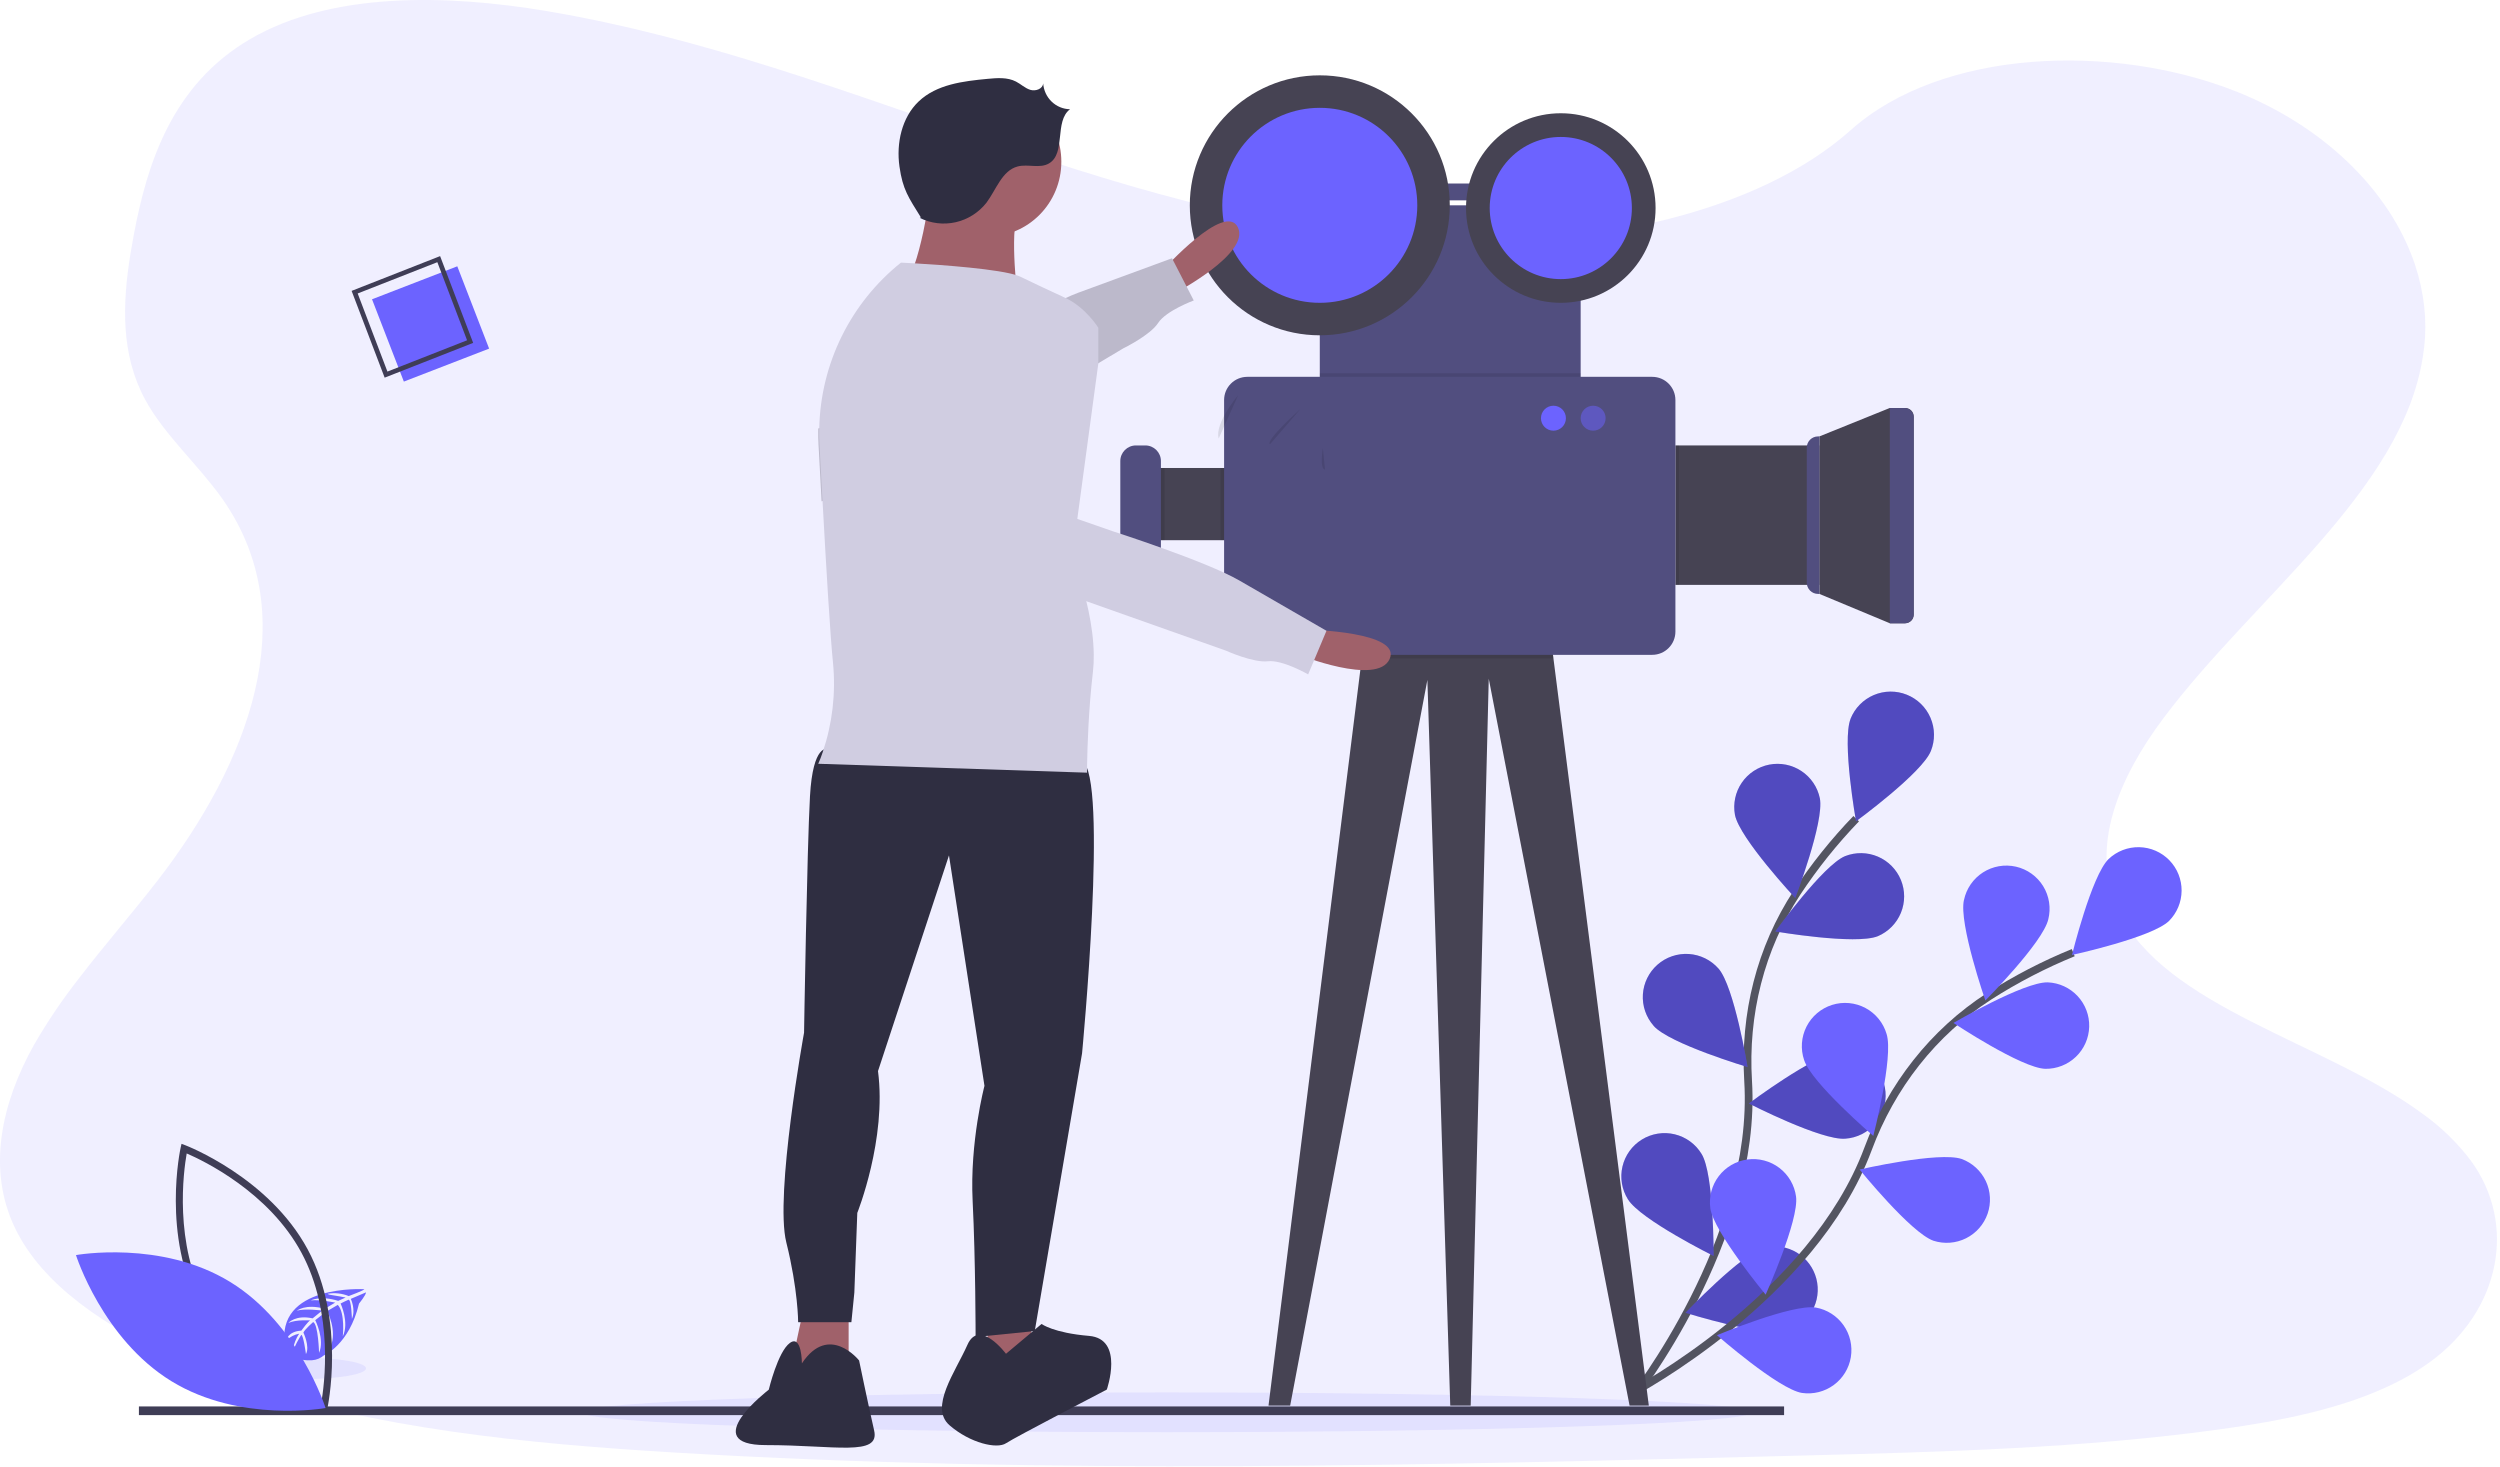 <svg width="646" height="379" viewBox="0 0 646 379" fill="none" xmlns="http://www.w3.org/2000/svg">
<g clip-path="url(#clip0)">
<path opacity="0.1" d="M627.931 351.925C627.325 352.369 626.702 352.795 626.074 353.215C623.757 354.769 621.338 356.165 618.834 357.394C605.677 363.955 589.469 367.158 573.675 369.334C538.258 374.224 502.096 375.172 466.084 376.103C368.796 378.633 271.249 381.151 174.207 375.329C135.869 373.03 96.672 369.16 61.922 357.382C56.946 355.696 52.063 353.838 47.273 351.808C37.593 347.686 28.294 342.677 20.56 336.71C13.269 331.102 7.403 324.652 3.881 317.327C-3.466 302.061 0.421 284.917 8.805 269.959C12.31 263.889 16.246 258.079 20.583 252.573C27.044 244.149 34.172 235.989 40.689 227.577C63.863 197.617 78.983 159.777 57.592 129.088C51.423 120.272 42.556 112.532 37.548 103.329C31.149 91.551 31.648 78.478 33.684 65.752C33.942 64.148 34.245 62.556 34.52 60.963C38.014 42.136 44.519 21.845 64.659 10.089C85.578 -2.126 115.275 -1.509 141.247 2.86C181.627 9.658 218.878 23.852 256.494 36.673C294.109 49.494 333.508 61.204 374.875 62.472C411.397 63.593 454.004 55.254 478.243 33.611C501.798 12.591 546.048 10.992 577.96 23.69C599.833 32.405 616.181 48.103 623.074 65.752C624.467 69.286 625.473 72.961 626.074 76.711C626.634 80.126 626.822 83.592 626.635 87.047C626.54 88.73 626.355 90.441 626.074 92.095C620.746 126.94 582.379 154.421 559.06 185.547C547.664 200.752 539.616 219.013 547.451 235.406C559.402 260.386 600.966 269.264 626.074 287.861C630.765 291.208 634.925 295.243 638.413 299.829C650.555 316.385 646.063 338.729 627.931 351.925Z" fill="#6C63FF"/>
<path opacity="0.1" d="M301.557 370.074C385.076 370.074 452.781 367.774 452.781 364.937C452.781 362.1 385.076 359.8 301.557 359.8C218.038 359.8 150.333 362.1 150.333 364.937C150.333 367.774 218.038 370.074 301.557 370.074Z" fill="#6C63FF"/>
<path d="M421.705 361.516C421.705 361.516 454.234 320.311 451.715 279.353C450.656 262.158 454.89 245.041 464.351 230.644C468.852 223.824 473.969 217.432 479.64 211.548" stroke="#535461" stroke-width="2" stroke-miterlimit="10"/>
<path d="M478.198 185.721C475.899 191.453 479.595 212.226 479.595 212.226C479.595 212.226 496.639 199.781 498.938 194.055C499.485 192.693 499.759 191.236 499.743 189.768C499.727 188.299 499.422 186.849 498.846 185.498C498.269 184.148 497.432 182.924 496.383 181.897C495.333 180.87 494.092 180.06 492.73 179.513C491.367 178.966 489.91 178.692 488.442 178.708C486.974 178.724 485.523 179.029 484.172 179.605C482.822 180.182 481.598 181.019 480.571 182.068C479.544 183.117 478.734 184.359 478.187 185.721H478.198Z" fill="#6C63FF"/>
<path d="M448.311 210.561C449.495 216.618 463.891 232.046 463.891 232.046C463.891 232.046 471.434 212.338 470.251 206.281C469.654 203.402 467.945 200.873 465.496 199.245C463.046 197.616 460.054 197.019 457.167 197.582C454.28 198.145 451.732 199.823 450.074 202.253C448.416 204.682 447.783 207.667 448.311 210.561V210.561Z" fill="#6C63FF"/>
<path d="M427.285 265.074C431.363 269.707 451.575 275.73 451.575 275.73C451.575 275.73 448.137 254.912 444.06 250.279C443.09 249.178 441.913 248.278 440.596 247.632C439.279 246.985 437.847 246.604 436.383 246.511C434.918 246.418 433.45 246.614 432.061 247.088C430.672 247.563 429.391 248.306 428.289 249.275C427.188 250.245 426.288 251.422 425.642 252.739C424.995 254.057 424.614 255.488 424.521 256.953C424.428 258.417 424.624 259.886 425.098 261.274C425.573 262.663 426.316 263.945 427.285 265.046V265.074Z" fill="#6C63FF"/>
<path d="M420.656 309.902C423.892 315.157 442.798 324.54 442.798 324.54C442.798 324.54 442.927 303.436 439.691 298.18C438.927 296.919 437.921 295.821 436.731 294.95C435.54 294.08 434.19 293.453 432.756 293.106C431.323 292.76 429.835 292.701 428.378 292.932C426.922 293.163 425.525 293.68 424.27 294.454C423.014 295.227 421.923 296.241 421.061 297.438C420.199 298.634 419.583 299.989 419.247 301.425C418.911 302.862 418.862 304.35 419.104 305.805C419.346 307.259 419.874 308.652 420.656 309.902Z" fill="#6C63FF"/>
<path d="M485.248 241.906C479.533 244.245 458.737 240.689 458.737 240.689C458.737 240.689 471.076 223.561 476.774 221.222C479.506 220.151 482.55 220.198 485.248 221.352C487.947 222.507 490.083 224.676 491.195 227.392C492.308 230.107 492.308 233.152 491.195 235.867C490.082 238.583 487.946 240.752 485.248 241.906V241.906Z" fill="#6C63FF"/>
<path d="M476.835 294.232C470.666 294.759 451.9 285.141 451.9 285.141C451.9 285.141 468.787 272.488 474.934 271.961C476.41 271.81 477.901 271.955 479.321 272.386C480.74 272.818 482.059 273.527 483.202 274.474C484.344 275.42 485.287 276.585 485.975 277.899C486.662 279.214 487.081 280.652 487.208 282.13C487.334 283.608 487.165 285.097 486.71 286.509C486.255 287.921 485.523 289.228 484.558 290.355C483.592 291.481 482.412 292.404 481.086 293.07C479.76 293.736 478.315 294.131 476.835 294.232V294.232Z" fill="#6C63FF"/>
<path d="M461.648 343.973C455.675 345.526 435.541 339.223 435.541 339.223C435.541 339.223 450.044 323.901 456.017 322.341C458.855 321.688 461.835 322.167 464.325 323.677C466.814 325.187 468.616 327.61 469.347 330.428C470.078 333.247 469.68 336.239 468.238 338.769C466.796 341.299 464.423 343.166 461.625 343.973H461.648Z" fill="#6C63FF"/>
<path opacity="0.25" d="M478.198 185.721C475.899 191.453 479.595 212.226 479.595 212.226C479.595 212.226 496.639 199.781 498.938 194.055C499.485 192.693 499.759 191.236 499.743 189.768C499.727 188.299 499.422 186.849 498.846 185.498C498.269 184.148 497.432 182.924 496.383 181.897C495.333 180.87 494.092 180.06 492.73 179.513C491.367 178.966 489.91 178.692 488.442 178.708C486.974 178.724 485.523 179.029 484.172 179.605C482.822 180.182 481.598 181.019 480.571 182.068C479.544 183.117 478.734 184.359 478.187 185.721H478.198Z" fill="black"/>
<path opacity="0.25" d="M448.311 210.561C449.495 216.618 463.891 232.046 463.891 232.046C463.891 232.046 471.434 212.338 470.251 206.281C469.654 203.402 467.945 200.873 465.496 199.245C463.046 197.616 460.054 197.019 457.167 197.582C454.28 198.145 451.732 199.823 450.074 202.253C448.416 204.682 447.783 207.667 448.311 210.561V210.561Z" fill="black"/>
<path opacity="0.25" d="M427.285 265.074C431.363 269.707 451.575 275.73 451.575 275.73C451.575 275.73 448.137 254.912 444.06 250.279C443.09 249.178 441.913 248.278 440.596 247.632C439.279 246.985 437.847 246.604 436.383 246.511C434.918 246.418 433.45 246.614 432.061 247.088C430.672 247.563 429.391 248.306 428.289 249.275C427.188 250.245 426.288 251.422 425.642 252.739C424.995 254.057 424.614 255.488 424.521 256.953C424.428 258.417 424.624 259.886 425.098 261.274C425.573 262.663 426.316 263.945 427.285 265.046V265.074Z" fill="black"/>
<path opacity="0.25" d="M420.656 309.902C423.892 315.157 442.798 324.54 442.798 324.54C442.798 324.54 442.927 303.436 439.691 298.18C438.927 296.919 437.921 295.821 436.731 294.95C435.54 294.08 434.19 293.453 432.756 293.106C431.323 292.76 429.835 292.701 428.378 292.932C426.922 293.163 425.525 293.68 424.27 294.454C423.014 295.227 421.923 296.241 421.061 297.438C420.199 298.634 419.583 299.989 419.247 301.425C418.911 302.862 418.862 304.35 419.104 305.805C419.346 307.259 419.874 308.652 420.656 309.902Z" fill="black"/>
<path opacity="0.25" d="M485.248 241.906C479.533 244.245 458.737 240.689 458.737 240.689C458.737 240.689 471.076 223.561 476.774 221.222C479.506 220.151 482.55 220.198 485.248 221.352C487.947 222.507 490.083 224.676 491.195 227.392C492.308 230.107 492.308 233.152 491.195 235.867C490.082 238.583 487.946 240.752 485.248 241.906V241.906Z" fill="black"/>
<path opacity="0.25" d="M476.835 294.232C470.666 294.759 451.9 285.141 451.9 285.141C451.9 285.141 468.787 272.488 474.934 271.961C476.41 271.81 477.901 271.955 479.321 272.386C480.74 272.818 482.059 273.527 483.202 274.474C484.344 275.42 485.287 276.585 485.975 277.899C486.662 279.214 487.081 280.652 487.208 282.13C487.334 283.608 487.165 285.097 486.71 286.509C486.255 287.921 485.523 289.228 484.558 290.355C483.592 291.481 482.412 292.404 481.086 293.07C479.76 293.736 478.315 294.131 476.835 294.232V294.232Z" fill="black"/>
<path opacity="0.25" d="M461.648 343.973C455.675 345.526 435.541 339.223 435.541 339.223C435.541 339.223 450.044 323.901 456.017 322.341C458.855 321.688 461.835 322.167 464.325 323.677C466.814 325.187 468.616 327.61 469.347 330.428C470.078 333.247 469.68 336.239 468.238 338.769C466.796 341.299 464.423 343.166 461.625 343.973H461.648Z" fill="black"/>
<path d="M421.985 359.794C421.985 359.794 468.423 335.313 482.713 296.845C488.714 280.693 499.538 266.762 514.002 257.435C520.883 253.024 528.154 249.253 535.723 246.168" stroke="#535461" stroke-width="2" stroke-miterlimit="10"/>
<path d="M544.865 221.968C540.445 226.27 535.404 246.763 535.404 246.763C535.404 246.763 556.026 242.276 560.451 237.991C562.529 235.914 563.706 233.103 563.727 230.164C563.747 227.226 562.61 224.398 560.562 222.292C558.513 220.185 555.717 218.971 552.78 218.91C549.842 218.85 546.999 219.948 544.865 221.968V221.968Z" fill="#6C63FF"/>
<path d="M507.48 232.574C506.106 238.591 513.015 258.529 513.015 258.529C513.015 258.529 527.894 243.572 529.279 237.554C529.64 236.111 529.709 234.611 529.482 233.142C529.256 231.673 528.739 230.263 527.961 228.996C527.183 227.729 526.16 226.63 524.952 225.763C523.744 224.896 522.375 224.279 520.926 223.948C519.476 223.617 517.976 223.578 516.511 223.834C515.046 224.09 513.648 224.635 512.396 225.439C511.145 226.242 510.067 227.287 509.225 228.512C508.382 229.737 507.793 231.118 507.491 232.574H507.48Z" fill="#6C63FF"/>
<path d="M466.179 273.891C468.03 279.779 484.059 293.52 484.059 293.52C484.059 293.52 489.353 273.094 487.502 267.205C487.086 265.776 486.389 264.443 485.451 263.287C484.512 262.13 483.352 261.173 482.039 260.471C480.726 259.769 479.285 259.336 477.802 259.199C476.32 259.061 474.824 259.221 473.404 259.67C471.984 260.118 470.668 260.846 469.533 261.81C468.398 262.774 467.467 263.956 466.795 265.285C466.123 266.614 465.724 268.063 465.62 269.549C465.516 271.035 465.71 272.526 466.191 273.935L466.179 273.891Z" fill="#6C63FF"/>
<path d="M441.94 312.19C442.77 318.303 456.247 334.539 456.247 334.539C456.247 334.539 464.917 315.303 464.099 309.184C463.901 307.729 463.419 306.328 462.68 305.06C461.941 303.791 460.96 302.681 459.792 301.792C458.623 300.903 457.292 300.253 455.872 299.879C454.453 299.504 452.974 299.413 451.519 299.611C450.064 299.808 448.663 300.29 447.395 301.029C446.126 301.768 445.016 302.749 444.127 303.918C443.238 305.086 442.588 306.417 442.213 307.837C441.839 309.256 441.748 310.736 441.946 312.19H441.94Z" fill="#6C63FF"/>
<path d="M528.516 276.184C522.347 276.01 504.771 264.328 504.771 264.328C504.771 264.328 522.981 253.672 529.15 253.841C532.085 253.965 534.852 255.24 536.854 257.389C538.856 259.538 539.932 262.389 539.848 265.325C539.765 268.261 538.53 271.046 536.409 273.078C534.288 275.11 531.453 276.226 528.516 276.184V276.184Z" fill="#6C63FF"/>
<path d="M499.622 320.614C493.789 318.601 480.514 302.202 480.514 302.202C480.514 302.202 501.075 297.474 506.913 299.487C509.653 300.502 511.886 302.548 513.135 305.189C514.385 307.829 514.551 310.854 513.598 313.616C512.645 316.377 510.649 318.656 508.037 319.964C505.425 321.272 502.404 321.505 499.622 320.614V320.614Z" fill="#6C63FF"/>
<path d="M465.619 359.934C459.528 358.936 443.667 345.016 443.667 345.016C443.667 345.016 463.14 336.878 469.23 337.876C472.113 338.401 474.675 340.037 476.364 342.431C478.052 344.826 478.733 347.788 478.26 350.679C477.786 353.571 476.196 356.161 473.832 357.892C471.468 359.623 468.518 360.356 465.619 359.934V359.934Z" fill="#6C63FF"/>
<path d="M426.057 363.215H421.082L384.695 175.374L380.029 363.215H374.746L368.835 175.688L333.379 363.215H327.781L351.881 170.147L352.666 163.871L399.939 158.583L401.408 170.147L426.057 363.215Z" fill="#464353"/>
<path d="M325.639 120.928H295.55V139.587H325.639V120.928Z" fill="#464353"/>
<path d="M470.133 112.768L488.327 105.421H492.314C492.896 105.421 493.454 105.652 493.865 106.063C494.276 106.474 494.507 107.032 494.507 107.614V158.852C494.507 159.433 494.276 159.991 493.865 160.402C493.454 160.814 492.896 161.045 492.314 161.045H488.327L470.133 153.468V112.768Z" fill="#464353"/>
<path d="M470.133 115.101H432.933V151.134H470.133V115.101Z" fill="#464353"/>
<path d="M392.306 47.419H368.358V51.771H392.306V47.419Z" fill="#514E7F"/>
<path d="M408.441 53.055H341.034V102.269H408.441V53.055Z" fill="#514E7F"/>
<path opacity="0.1" d="M408.441 96.442H341.034V102.274H408.441V96.442Z" fill="black"/>
<path opacity="0.1" d="M433.864 115.101H432.355V151.134H433.864V115.101Z" fill="black"/>
<path opacity="0.1" d="M325.639 120.928H315.376V139.587H325.639V120.928Z" fill="black"/>
<path opacity="0.1" d="M401.408 170.147H351.881L352.666 163.871L399.939 158.583L401.408 170.147Z" fill="black"/>
<path d="M426.926 97.373H322.308C318.993 97.373 316.307 100.059 316.307 103.374V163.209C316.307 166.524 318.993 169.21 322.308 169.21H426.926C430.241 169.21 432.927 166.524 432.927 163.209V103.374C432.927 100.059 430.241 97.373 426.926 97.373Z" fill="#514E7F"/>
<path d="M469.78 112.768H470.133V153.468H469.78C469.008 153.468 468.268 153.161 467.722 152.615C467.176 152.069 466.869 151.329 466.869 150.557V115.678C466.869 114.906 467.176 114.166 467.722 113.62C468.268 113.074 469.008 112.768 469.78 112.768Z" fill="#514E7F"/>
<path d="M488.327 105.438H492.101C492.739 105.438 493.351 105.691 493.803 106.142C494.254 106.593 494.507 107.205 494.507 107.843V158.667C494.507 159.305 494.254 159.917 493.803 160.368C493.351 160.819 492.739 161.073 492.101 161.073H488.327V105.438Z" fill="#514E7F"/>
<path opacity="0.1" d="M300.917 120.928H295.55V139.587H300.917V120.928Z" fill="black"/>
<path d="M295.943 115.101H293.526C291.295 115.101 289.488 116.908 289.488 119.139V142.784C289.488 145.014 291.295 146.822 293.526 146.822H295.943C298.173 146.822 299.981 145.014 299.981 142.784V119.139C299.981 116.908 298.173 115.101 295.943 115.101Z" fill="#514E7F"/>
<path d="M341.034 86.644C359.585 86.644 374.623 71.606 374.623 53.055C374.623 34.505 359.585 19.467 341.034 19.467C322.484 19.467 307.446 34.505 307.446 53.055C307.446 71.606 322.484 86.644 341.034 86.644Z" fill="#464353"/>
<path d="M341.034 78.248C354.948 78.248 366.227 66.969 366.227 53.055C366.227 39.142 354.948 27.863 341.034 27.863C327.12 27.863 315.841 39.142 315.841 53.055C315.841 66.969 327.12 78.248 341.034 78.248Z" fill="#6C63FF"/>
<path d="M403.31 78.248C416.836 78.248 427.801 67.283 427.801 53.756C427.801 40.23 416.836 29.265 403.31 29.265C389.783 29.265 378.818 40.23 378.818 53.756C378.818 67.283 389.783 78.248 403.31 78.248Z" fill="#464353"/>
<path d="M403.309 72.124C413.454 72.124 421.677 63.9 421.677 53.756C421.677 43.612 413.454 35.389 403.309 35.389C393.165 35.389 384.942 43.612 384.942 53.756C384.942 63.9 393.165 72.124 403.309 72.124Z" fill="#6C63FF"/>
<path d="M401.408 111.287C403.189 111.287 404.633 109.843 404.633 108.062C404.633 106.281 403.189 104.837 401.408 104.837C399.627 104.837 398.183 106.281 398.183 108.062C398.183 109.843 399.627 111.287 401.408 111.287Z" fill="#6C63FF"/>
<path opacity="0.5" d="M411.666 111.287C413.447 111.287 414.891 109.843 414.891 108.062C414.891 106.281 413.447 104.837 411.666 104.837C409.885 104.837 408.441 106.281 408.441 108.062C408.441 109.843 409.885 111.287 411.666 111.287Z" fill="#6C63FF"/>
<path opacity="0.1" d="M319.958 102.095C319.958 102.095 313.789 109.352 314.91 113.312L319.958 102.095Z" fill="black"/>
<path opacity="0.1" d="M336.065 105.651C336.065 105.651 326.806 113.873 328.163 114.809L336.065 105.651Z" fill="black"/>
<path opacity="0.1" d="M341.831 115.751C341.831 115.751 340.894 121.158 342.391 121.36L341.831 115.751Z" fill="black"/>
<path d="M94.131 333.132C94.131 333.132 70.935 331.73 73.666 347.988C73.666 347.988 73.105 350.86 75.73 352.167C75.73 352.167 75.769 350.961 78.108 351.37C78.94 351.509 79.785 351.549 80.626 351.488C81.764 351.411 82.847 350.966 83.711 350.221V350.221C83.711 350.221 90.233 347.523 92.768 336.867C92.768 336.867 94.641 334.54 94.569 333.945L90.643 335.628C90.643 335.628 91.983 338.432 90.929 340.799C90.929 340.799 90.8 335.751 90.048 335.846C89.897 335.874 88.012 336.828 88.012 336.828C88.012 336.828 90.317 341.746 88.573 345.324C88.573 345.324 89.235 339.262 87.289 337.181L84.535 338.791C84.535 338.791 87.227 343.872 85.399 348.022C85.399 348.022 85.87 341.662 83.957 339.183L81.456 341.129C81.456 341.129 83.986 346.138 82.443 349.581C82.443 349.581 82.241 342.173 80.918 341.617C80.918 341.617 78.73 343.541 78.4 344.332C78.4 344.332 80.127 347.972 79.056 349.89C79.056 349.89 78.4 344.954 77.856 344.932C77.856 344.932 75.68 348.202 75.455 350.439C75.455 350.439 75.55 347.108 77.328 344.618C76.074 344.858 74.916 345.458 73.997 346.345C73.997 346.345 74.334 344.035 77.867 343.833C77.867 343.833 79.667 341.354 80.149 341.202C80.149 341.202 76.633 340.911 74.507 341.853C74.507 341.853 76.38 339.677 80.789 340.664L83.256 338.651C83.256 338.651 78.635 338.022 76.672 338.718C76.672 338.718 78.915 336.789 83.924 338.196L86.605 336.592C86.605 336.592 82.679 335.74 80.312 336.031C80.312 336.031 82.791 334.697 87.39 336.144L89.313 335.28C89.313 335.28 86.425 334.719 85.578 334.624C84.731 334.528 84.686 334.298 84.686 334.298C86.516 333.996 88.393 334.206 90.11 334.904C90.11 334.904 94.204 333.384 94.131 333.132Z" fill="#6C63FF"/>
<path opacity="0.1" d="M78.153 356.362C87.222 356.362 94.574 355.119 94.574 353.586C94.574 352.053 87.222 350.81 78.153 350.81C69.084 350.81 61.731 352.053 61.731 353.586C61.731 355.119 69.084 356.362 78.153 356.362Z" fill="#6C63FF"/>
<path d="M461.008 363.423H35.894V365.666H461.008V363.423Z" fill="#3F3D56"/>
<path d="M300.609 69.676C300.609 69.676 316.55 52 319.86 58.736C323.17 65.472 303.659 75.713 303.659 75.713L300.609 69.676Z" fill="#A0616A"/>
<path d="M308.461 77.638C308.461 77.638 301.327 80.262 299.26 83.449C297.194 86.643 290.318 89.975 290.318 89.975L289.718 90.332L283.23 94.203L274.729 99.269L247.819 115.316L212.301 129.554C212.028 124.587 211.762 119.621 211.511 114.921C211.435 113.514 211.42 112.114 211.45 110.715C211.899 110.578 212.355 110.456 212.818 110.357C223.325 108.114 227.792 104.851 227.792 104.851L248.335 92.446C248.335 92.446 264.465 82.156 274.698 77.327C276.134 76.642 277.456 76.072 278.596 75.653C287.864 72.246 302.846 66.74 302.846 66.74L303.021 67.082L306.728 74.269L308.461 77.638Z" fill="#D0CDE1"/>
<path opacity="0.1" d="M308.461 77.638C308.461 77.638 301.327 80.262 299.26 83.449C297.194 86.643 290.318 89.975 290.318 89.975L289.718 90.332L283.23 94.203L274.729 99.269L247.819 115.316L212.301 129.554C212.028 124.587 211.762 119.621 211.511 114.921C211.435 113.514 211.42 112.114 211.45 110.715C211.899 110.578 212.355 110.456 212.818 110.357C223.325 108.114 227.792 104.851 227.792 104.851L248.335 92.446C248.335 92.446 264.465 82.156 274.698 77.327C276.134 76.642 277.456 76.072 278.596 75.653C287.864 72.246 302.846 66.74 302.846 66.74L303.021 67.082L306.728 74.269L308.461 77.638Z" fill="black"/>
<path d="M255.181 339.485V355.01H267.52L265.977 338.746L255.181 339.485Z" fill="#A0616A"/>
<path d="M207.51 338.746L203.584 357.052L219.288 357.814V338.746H207.51Z" fill="#A0616A"/>
<path d="M213.883 193.551C213.883 193.551 210.062 192.024 209.298 205.766C208.534 219.508 207.769 266.842 207.769 266.842C207.769 266.842 200.127 308.831 203.184 321.046C206.241 333.261 206.241 341.659 206.241 341.659H219.997L220.761 334.024L221.525 313.411C221.525 313.411 229.167 294.325 226.875 276.766L245.216 221.035L254.386 280.584C254.386 280.584 250.565 295.089 251.33 310.358C252.094 325.627 252.094 345.476 252.094 345.476L267.378 343.949L279.605 272.186C279.605 272.186 286.483 200.422 279.605 196.605C272.727 192.788 213.883 193.551 213.883 193.551Z" fill="#2F2E41"/>
<path d="M259.945 349.818C259.945 349.818 253.048 340.569 249.982 347.506C246.917 354.442 240.02 363.691 245.385 368.315C250.749 372.94 257.646 374.481 259.945 372.94C262.244 371.398 285.999 359.067 285.999 359.067C285.999 359.067 290.597 345.964 281.402 345.194C272.206 344.423 269.14 342.111 269.14 342.111L259.945 349.818Z" fill="#2F2E41"/>
<path d="M207.212 352.299C207.212 352.299 207.212 344.759 204.101 347.021C200.989 349.283 198.656 359.085 198.656 359.085C198.656 359.085 179.989 373.411 197.878 373.411C215.767 373.411 227.434 376.427 225.879 369.641C224.323 362.855 221.99 351.545 221.99 351.545C221.99 351.545 214.212 341.743 207.212 352.299Z" fill="#2F2E41"/>
<path d="M255.181 61.131C265.712 61.131 274.25 52.469 274.25 41.782C274.25 31.096 265.712 22.434 255.181 22.434C244.65 22.434 236.113 31.096 236.113 41.782C236.113 52.469 244.65 61.131 255.181 61.131Z" fill="#A0616A"/>
<path d="M240.621 48.232C240.621 48.232 237.633 70.916 233.151 74.045C228.668 77.174 263.033 77.956 263.033 77.956C263.033 77.956 260.792 59.965 263.033 55.272L240.621 48.232Z" fill="#A0616A"/>
<path d="M338.218 162.715C338.218 162.715 362.281 163.238 359.074 170.3C355.867 177.361 335.397 169.108 335.397 169.108L338.218 162.715Z" fill="#A0616A"/>
<path d="M237.674 56.309C240.551 57.738 243.819 58.131 246.944 57.423C250.069 56.715 252.866 54.948 254.878 52.412C257.429 49.014 258.908 44.068 262.976 43.011C265.632 42.322 268.695 43.623 271.066 42.223C275.492 39.61 272.384 31.328 276.493 28.224C274.725 28.2 273.031 27.499 271.747 26.262C270.462 25.024 269.68 23.34 269.557 21.543C269.452 22.99 267.585 23.638 266.224 23.215C264.862 22.792 263.793 21.725 262.521 21.072C260.3 19.932 257.671 20.14 255.194 20.374C248.866 20.974 242.038 21.793 237.389 26.209C233.02 30.359 231.568 36.994 232.419 43.017C233.27 49.04 234.772 51.017 237.951 56.169L237.674 56.309Z" fill="#2F2E41"/>
<path d="M283.803 84.686V93.953L277.415 141.2L277.071 143.721C277.071 143.721 277.827 145.568 278.773 148.51C280.376 153.468 282.543 161.537 282.627 169.138C282.653 170.63 282.582 172.122 282.414 173.605C281.269 183.375 280.979 193.145 280.91 197.421C280.887 198.846 280.887 199.658 280.887 199.658L211.436 197.359C211.87 196.378 212.254 195.376 212.588 194.356C215.097 186.95 216.006 179.092 215.252 171.307C214.573 164.824 213.512 147.162 212.55 129.568C212.275 124.565 212.008 119.561 211.756 114.825C211.68 113.408 211.665 111.998 211.695 110.588C211.882 102.348 213.869 94.251 217.517 86.867C221.165 79.484 226.384 72.996 232.805 67.861C232.805 67.861 234.21 67.923 236.423 68.053C243.383 68.459 258.373 69.516 263.082 71.256C263.298 71.332 263.51 71.422 263.715 71.524C265.989 72.65 270.744 74.88 275.232 76.949C280.536 79.401 283.803 84.686 283.803 84.686Z" fill="#D0CDE1"/>
<path d="M223.213 126.357L228.519 117.169C228.519 117.169 242.358 114.657 250.891 121.334C259.425 128.011 264.829 129.381 264.829 129.381L287.677 137.321C287.677 137.321 311.567 144.989 320.195 149.97L342.761 162.998L338.025 174.266C338.025 174.266 331.388 170.434 327.597 170.871C323.805 171.307 316.789 168.132 316.789 168.132L269.766 151.484L223.213 126.357Z" fill="#D0CDE1"/>
<path d="M118.163 68.811L96.13 77.332L104.356 98.602L126.389 90.081L118.163 68.811Z" fill="#6C63FF"/>
<path d="M122.263 88.602L99.394 97.586L90.856 75.162L113.724 66.179L122.263 88.602ZM100.11 96.016L120.692 87.93L113.008 67.749L92.426 75.834L100.11 96.016Z" fill="#3F3D56"/>
<path d="M84.333 365.105L83.355 364.738C83.14 364.657 61.754 356.448 51.735 337.834C41.717 319.219 46.622 296.806 46.673 296.582L46.904 295.562L47.881 295.929C48.096 296.01 69.482 304.219 79.501 322.833C89.519 341.448 84.614 363.861 84.563 364.085L84.333 365.105ZM53.34 336.967C61.81 352.705 78.71 360.773 82.992 362.615C83.806 358.017 86.359 339.423 77.897 323.7C69.435 307.978 52.528 299.898 48.244 298.052C47.43 302.653 44.877 321.245 53.34 336.967Z" fill="#3F3D56"/>
<path d="M59.456 331.243C77.266 342.157 84.126 363.835 84.126 363.835C84.126 363.835 62.109 367.818 44.299 356.904C26.488 345.991 19.629 324.312 19.629 324.312C19.629 324.312 41.646 320.329 59.456 331.243Z" fill="#6C63FF"/>
</g>
<defs>
<clipPath id="clip0">
<rect width="645.21" height="378.879" fill="white"/>
</clipPath>
</defs>
</svg>
